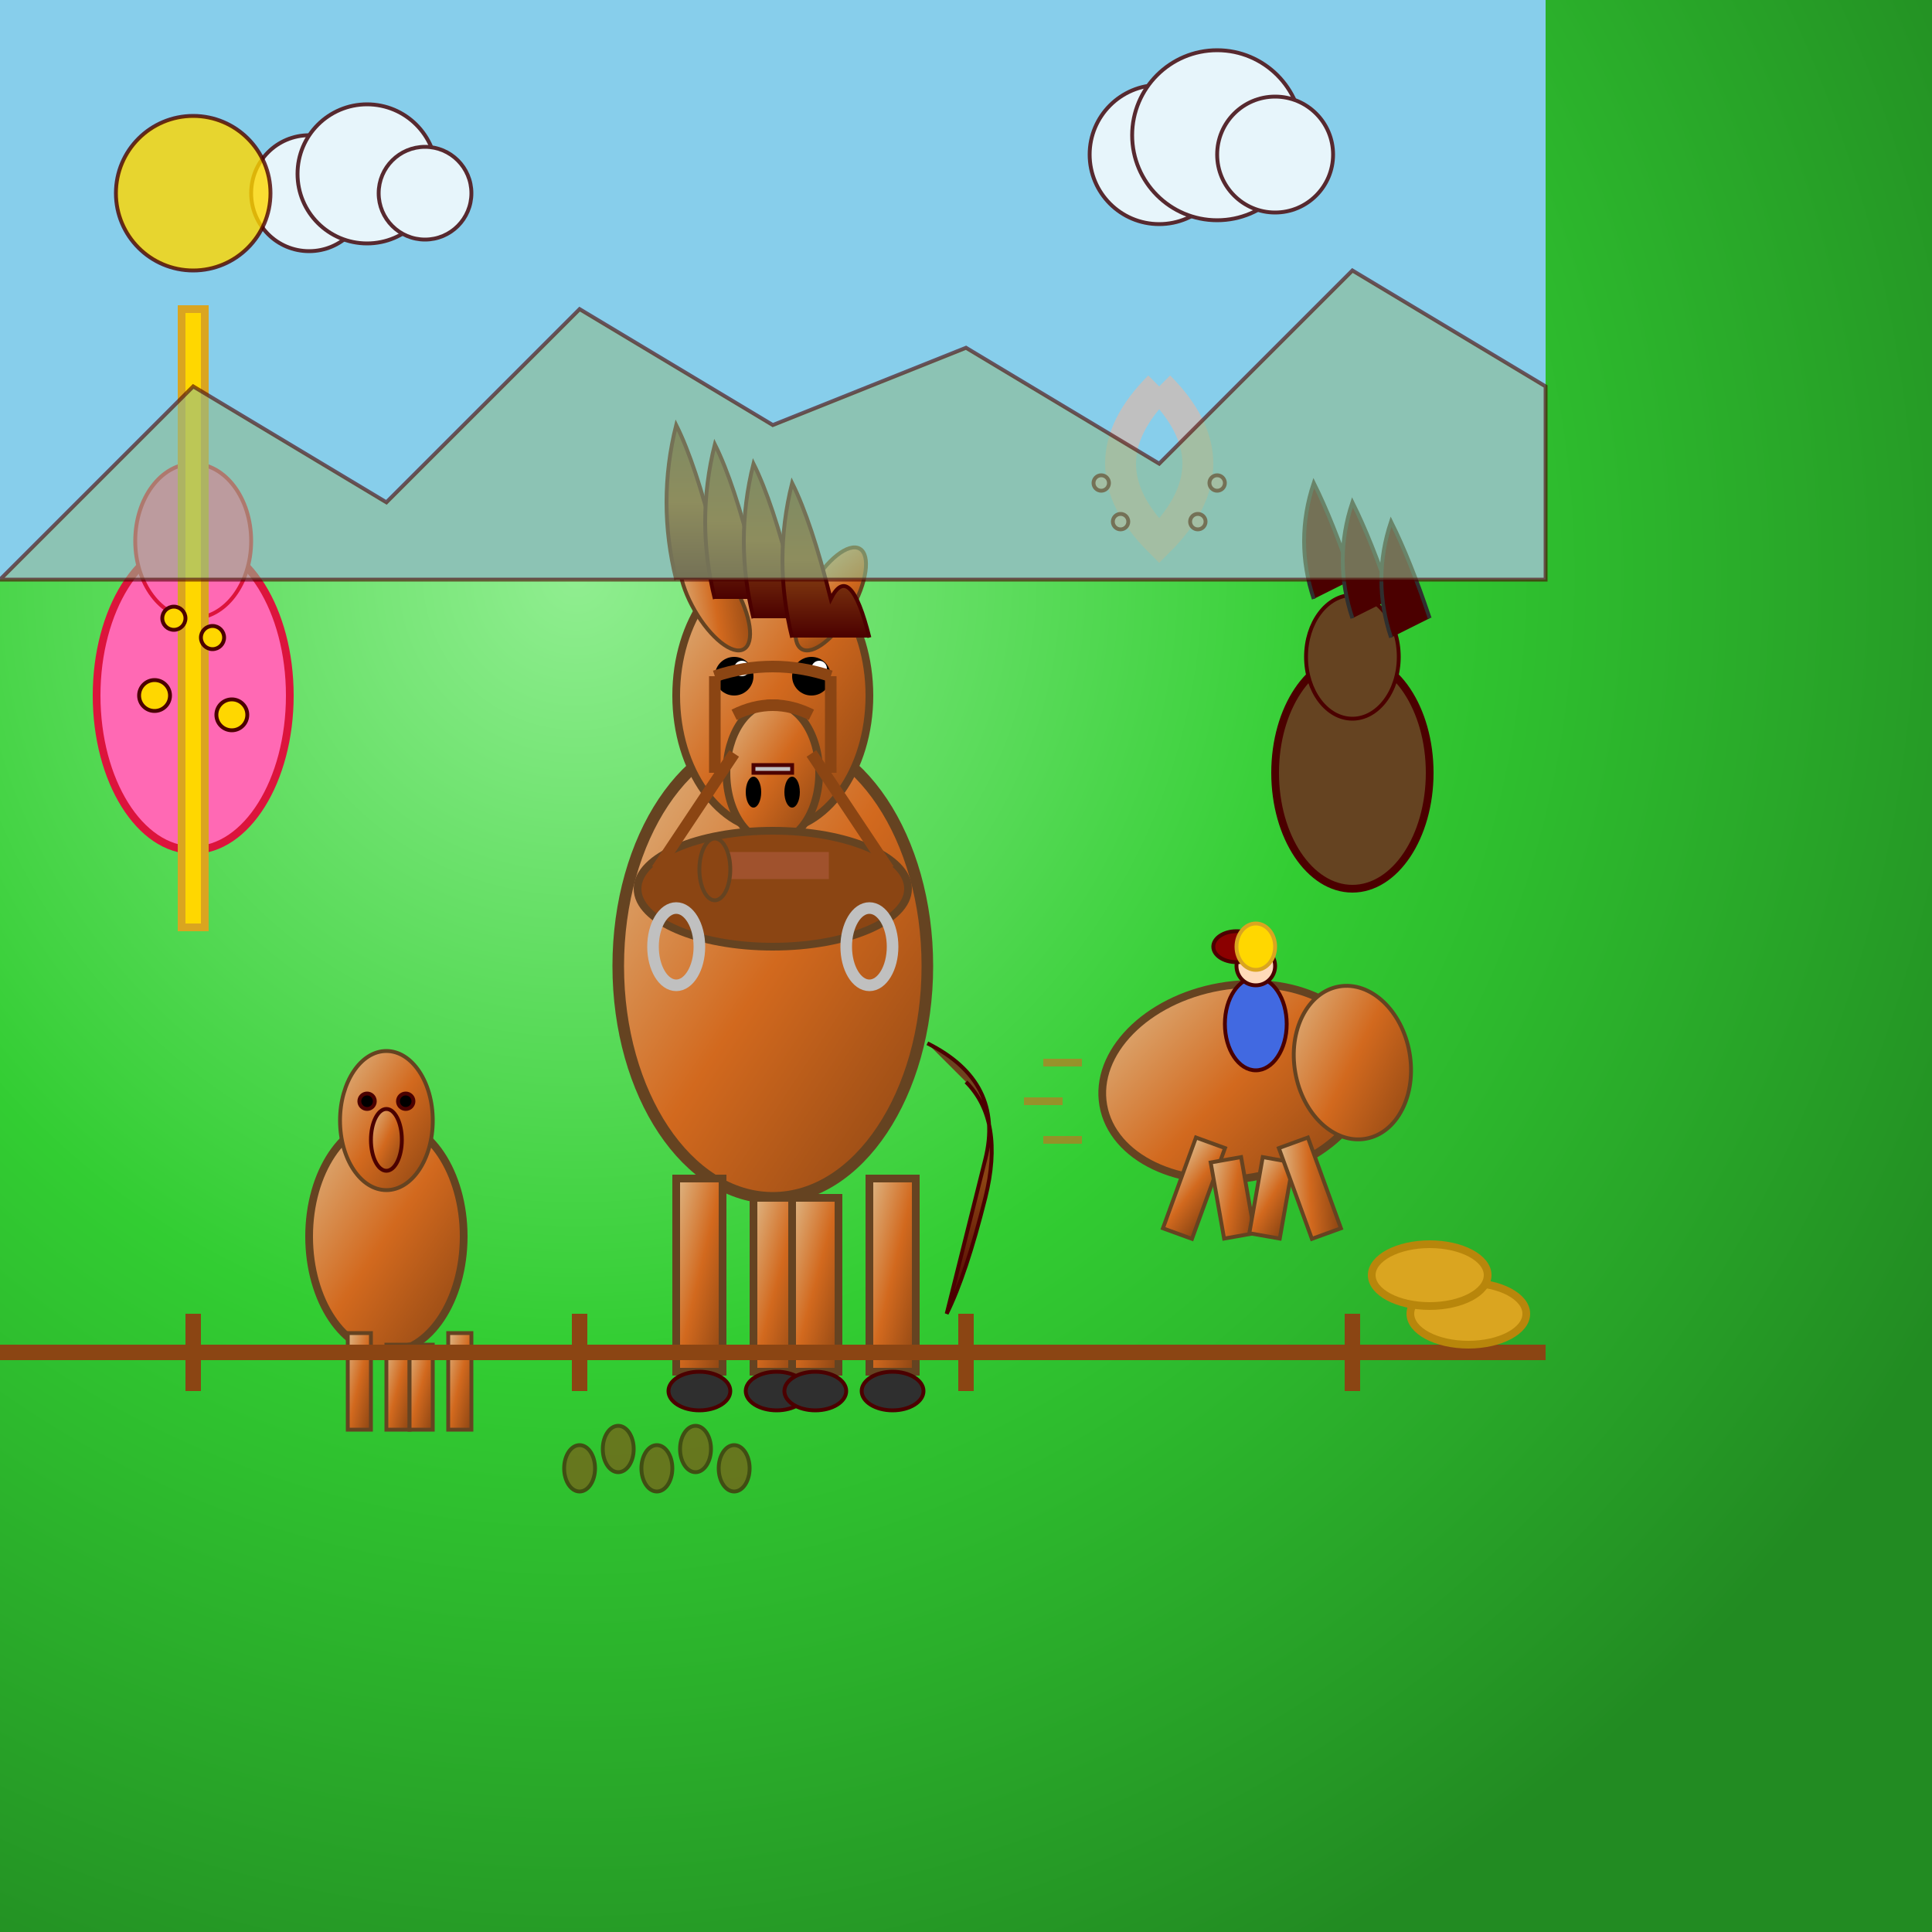 <svg viewBox="0 0 500 500" xmlns="http://www.w3.org/2000/svg">
  <rect x="0" y="0" width="500" height="500" fill="#808080" stroke="none"/>
  <defs>
    <linearGradient id="horseGradient" x1="0%" y1="0%" x2="100%" y2="100%">
      <stop offset="0%" stop-color="#DEB887"/>
      <stop offset="50%" stop-color="#D2691E"/>
      <stop offset="100%" stop-color="#8B4513"/>
    </linearGradient>
    <linearGradient id="maneGradient" x1="0%" y1="0%" x2="0%" y2="100%">
      <stop offset="0%" stop-color="#654321"/>
      <stop offset="50%" stop-color="#8B4513"/>
      <stop offset="100%" stop-color="#4B0000"/>
    </linearGradient>
    <radialGradient id="fieldGradient" cx="0.3" cy="0.3" r="0.8">
      <stop offset="0%" stop-color="#90EE90"/>
      <stop offset="50%" stop-color="#32CD32"/>
      <stop offset="100%" stop-color="#228B22"/>
    </radialGradient>
  </defs>  <!-- Background field -->
  <rect width="500" height="500" fill="url(#fieldGradient)"/>
  
  <!-- Sky -->
  <rect width="400" height="150" fill="#87CEEB"/>
  
  <!-- Main horse -->
  <ellipse cx="200" cy="250" rx="40" ry="60" fill="url(#horseGradient)" stroke="#654321" stroke-width="3"/>
  
  <!-- Horse head -->
  <ellipse cx="200" cy="180" rx="25" ry="35" fill="url(#horseGradient)" stroke="#654321" stroke-width="2"/>
  
  <!-- Horse muzzle -->
  <ellipse cx="200" cy="200" rx="12" ry="18" fill="url(#horseGradient)" stroke="#654321" stroke-width="2"/>
  
  <!-- Horse nostrils -->
  <ellipse cx="195" cy="205" rx="2" ry="4" fill="#000"/>
  <ellipse cx="205" cy="205" rx="2" ry="4" fill="#000"/>
  
  <!-- Horse eyes -->
  <circle cx="190" cy="175" r="5" fill="#000"/>
  <circle cx="210" cy="175" r="5" fill="#000"/>
  <circle cx="192" cy="173" r="2" fill="#FFF"/>
  <circle cx="212" cy="173" r="2" fill="#FFF"/>
  
  <!-- Horse ears -->
  <ellipse cx="185" cy="155" rx="6" ry="15" fill="url(#horseGradient)" stroke="#654321" stroke-width="1" transform="rotate(-30 185 155)"/>
  <ellipse cx="215" cy="155" rx="6" ry="15" fill="url(#horseGradient)" stroke="#654321" stroke-width="1" transform="rotate(30 215 155)"/>
  
  <!-- Horse mane -->
  <g fill="url(#maneGradient)" stroke="#4B0000" stroke-width="1">
  <path d="M175 150 Q170 130 175 110 Q180 120 185 140 Q190 130 195 150"/>
  <path d="M185 155 Q180 135 185 115 Q190 125 195 145 Q200 135 205 155"/>
  <path d="M195 160 Q190 140 195 120 Q200 130 205 150 Q210 140 215 160"/>
  <path d="M205 165 Q200 145 205 125 Q210 135 215 155 Q220 145 225 165"/>
  
  <!-- Horse legs -->
  <rect x="175" y="305" width="12" height="50" fill="url(#horseGradient)" stroke="#654321" stroke-width="2"/>
  <rect x="195" y="310" width="12" height="45" fill="url(#horseGradient)" stroke="#654321" stroke-width="2"/>
  <rect x="205" y="310" width="12" height="45" fill="url(#horseGradient)" stroke="#654321" stroke-width="2"/>
  <rect x="225" y="305" width="12" height="50" fill="url(#horseGradient)" stroke="#654321" stroke-width="2"/>
  
  <!-- Horse hooves -->
  <ellipse cx="181" cy="360" rx="8" ry="5" fill="#2F2F2F"/>
  <ellipse cx="201" cy="360" rx="8" ry="5" fill="#2F2F2F"/>
  <ellipse cx="211" cy="360" rx="8" ry="5" fill="#2F2F2F"/>
  <ellipse cx="231" cy="360" rx="8" ry="5" fill="#2F2F2F"/>
  
  <!-- Horse tail -->
  <g fill="url(#maneGradient)" stroke="#4B0000" stroke-width="1">
  <path d="M240 270 Q260 280 255 300 Q250 320 245 340 Q250 330 255 310 Q260 290 250 280"/>
  
    <!-- Foal (baby horse) -->
    <ellipse cx="100" cy="320" rx="20" ry="30" fill="url(#horseGradient)" stroke="#654321" stroke-width="2"/>
  
    <!-- Foal head -->
    <ellipse cx="100" cy="290" rx="12" ry="18" fill="url(#horseGradient)" stroke="#654321" stroke-width="1"/>
  
    <!-- Foal features -->
    <circle cx="95" cy="285" r="2" fill="#000"/>
    <circle cx="105" cy="285" r="2" fill="#000"/>
    <ellipse cx="100" cy="295" rx="4" ry="8" fill="url(#horseGradient)"/>
  
    <!-- Foal legs -->
    <rect x="90" y="345" width="6" height="25" fill="url(#horseGradient)" stroke="#654321" stroke-width="1"/>
    <rect x="100" y="348" width="6" height="22" fill="url(#horseGradient)" stroke="#654321" stroke-width="1"/>
    <rect x="106" y="348" width="6" height="22" fill="url(#horseGradient)" stroke="#654321" stroke-width="1"/>
    <rect x="116" y="345" width="6" height="25" fill="url(#horseGradient)" stroke="#654321" stroke-width="1"/>
  
    <!-- Racing horse -->
    <ellipse cx="320" cy="280" rx="35" ry="25" fill="url(#horseGradient)" stroke="#654321" stroke-width="2" transform="rotate(-10 320 280)"/>
  
    <!-- Racing horse head -->
    <ellipse cx="350" cy="275" rx="15" ry="20" fill="url(#horseGradient)" stroke="#654321" stroke-width="1" transform="rotate(-10 350 275)"/>
  
    <!-- Racing horse legs in motion -->
    <rect x="305" y="295" width="8" height="25" fill="url(#horseGradient)" stroke="#654321" stroke-width="1" transform="rotate(20 309 307.5)"/>
    <rect x="315" y="300" width="8" height="20" fill="url(#horseGradient)" stroke="#654321" stroke-width="1" transform="rotate(-10 319 310)"/>
    <rect x="325" y="300" width="8" height="20" fill="url(#horseGradient)" stroke="#654321" stroke-width="1" transform="rotate(10 329 310)"/>
    <rect x="335" y="295" width="8" height="25" fill="url(#horseGradient)" stroke="#654321" stroke-width="1" transform="rotate(-20 339 307.5)"/>
  
    <!-- Motion lines for racing horse -->
    <g stroke="#D2691E" stroke-width="2" opacity="0.6">
    <path d="M280 275 L270 275"/>
    <path d="M275 285 L265 285"/>
    <path d="M280 295 L270 295"/>
    </g>
  
    <!-- Jockey on racing horse -->
    <ellipse cx="325" cy="265" rx="8" ry="12" fill="#4169E1"/>
    <circle cx="325" cy="250" r="5" fill="#FFDAB9"/>
    <ellipse cx="320" cy="245" rx="6" ry="4" fill="#8B0000"/>
  
    <!-- Jockey's riding cap -->
    <ellipse cx="325" cy="245" rx="5" ry="6" fill="#FFD700" stroke="#DAA520" stroke-width="1"/>
  
    <!-- Carousel horse -->
    <ellipse cx="50" cy="180" rx="25" ry="40" fill="#FF69B4" stroke="#DC143C" stroke-width="2"/>
  
    <!-- Carousel horse head -->
    <ellipse cx="50" cy="140" rx="15" ry="20" fill="#FF69B4" stroke="#DC143C" stroke-width="1"/>
  
    <!-- Carousel pole -->
    <rect x="47" y="80" width="6" height="160" fill="#FFD700" stroke="#DAA520" stroke-width="2"/>
  
    <!-- Carousel decorations -->
    <g fill="#FFD700">
    <circle cx="45" cy="160" r="3"/>
    <circle cx="55" cy="165" r="3"/>
    <circle cx="40" cy="180" r="4"/>
    <circle cx="60" cy="185" r="4"/>
    </g>
  
    <!-- Horseshoe -->
    <path d="M300 100 Q280 120 300 140 Q320 120 300 100" stroke="#C0C0C0" stroke-width="8" fill="none"/>
    <circle cx="290" cy="135" r="2" fill="#C0C0C0"/>
    <circle cx="310" cy="135" r="2" fill="#C0C0C0"/>
    <circle cx="285" cy="125" r="2" fill="#C0C0C0"/>
    <circle cx="315" cy="125" r="2" fill="#C0C0C0"/>
  
    <!-- Western saddle -->
    <ellipse cx="200" cy="230" rx="35" ry="15" fill="#8B4513" stroke="#654321" stroke-width="2"/>
    <rect x="185" y="220" width="30" height="8" fill="#A0522D" stroke="#8B4513" stroke-width="1"/>
  
    <!-- Saddle horn -->
    <ellipse cx="185" cy="225" rx="4" ry="8" fill="#8B4513" stroke="#654321" stroke-width="1"/>
  
    <!-- Stirrups -->
    <ellipse cx="175" cy="245" rx="6" ry="10" fill="none" stroke="#C0C0C0" stroke-width="3"/>
    <ellipse cx="225" cy="245" rx="6" ry="10" fill="none" stroke="#C0C0C0" stroke-width="3"/>
  
    <!-- Reins -->
    <path d="M190 195 Q180 210 170 225" stroke="#8B4513" stroke-width="3" fill="none"/>
    <path d="M210 195 Q220 210 230 225" stroke="#8B4513" stroke-width="3" fill="none"/>
  
    <!-- Horse bridle -->
    <g stroke="#8B4513" stroke-width="3" fill="none">
    <path d="M185 175 Q200 170 215 175"/>
    <path d="M190 185 Q200 180 210 185"/>
    <path d="M185 175 L185 200"/>
    <path d="M215 175 L215 200"/>
    </g>
  
    <!-- Bit in horse's mouth -->
    <rect x="195" y="198" width="10" height="2" fill="#C0C0C0"/>
  
    <!-- Fence -->
    <g stroke="#8B4513" stroke-width="4" fill="none">
    <path d="M0 350 L400 350"/>
    <path d="M50 340 L50 360"/>
    <path d="M150 340 L150 360"/>
    <path d="M250 340 L250 360"/>
    <path d="M350 340 L350 360"/>
    </g>
  
    <!-- Hay bales -->
    <ellipse cx="380" cy="340" rx="15" ry="8" fill="#DAA520" stroke="#B8860B" stroke-width="2"/>
    <ellipse cx="370" cy="330" rx="15" ry="8" fill="#DAA520" stroke="#B8860B" stroke-width="2"/>
  
    <!-- Horse tracks/hoofprints -->
    <g fill="#8B4513" opacity="0.6">
    <ellipse cx="150" cy="380" rx="4" ry="6"/>
    <ellipse cx="160" cy="375" rx="4" ry="6"/>
    <ellipse cx="170" cy="380" rx="4" ry="6"/>
    <ellipse cx="180" cy="375" rx="4" ry="6"/>
    <ellipse cx="190" cy="380" rx="4" ry="6"/>
    </g>
  
    <!-- Wild mustang -->
    <ellipse cx="350" cy="200" rx="20" ry="30" fill="#654321" stroke="#4B0000" stroke-width="2"/>
  
    <!-- Mustang head -->
    <ellipse cx="350" cy="170" rx="12" ry="16" fill="#654321" stroke="#4B0000" stroke-width="1"/>
  
    <!-- Mustang wild mane -->
    <g fill="#4B0000" stroke="#2F2F2F" stroke-width="1">
    <path d="M340 155 Q335 140 340 125 Q345 135 350 150"/>
    <path d="M350 160 Q345 145 350 130 Q355 140 360 155"/>
    <path d="M360 165 Q355 150 360 135 Q365 145 370 160"/>
    </g>
  
    <!-- Mountains in background -->
    <path d="M0 150 L50 100 L100 130 L150 80 L200 110 L250 90 L300 120 L350 70 L400 100 L400 150 Z" 
        fill="#8FBC8F" opacity="0.6"/>
  
    <!-- Clouds -->
    <g fill="#FFF" opacity="0.8">
    <circle cx="80" cy="50" r="15"/>
    <circle cx="95" cy="45" r="18"/>
    <circle cx="110" cy="50" r="12"/>
    
    <circle cx="300" cy="40" r="18"/>
    <circle cx="315" cy="35" r="22"/>
    <circle cx="330" cy="40" r="15"/>
    </g>
  
    <!-- Sun -->
    <circle cx="50" cy="50" r="20" fill="#FFD700" opacity="0.8"/>
  
    <!-- Chinese character -->
    
    <!-- Title -->
    
    </g>
  </g>
</svg> 